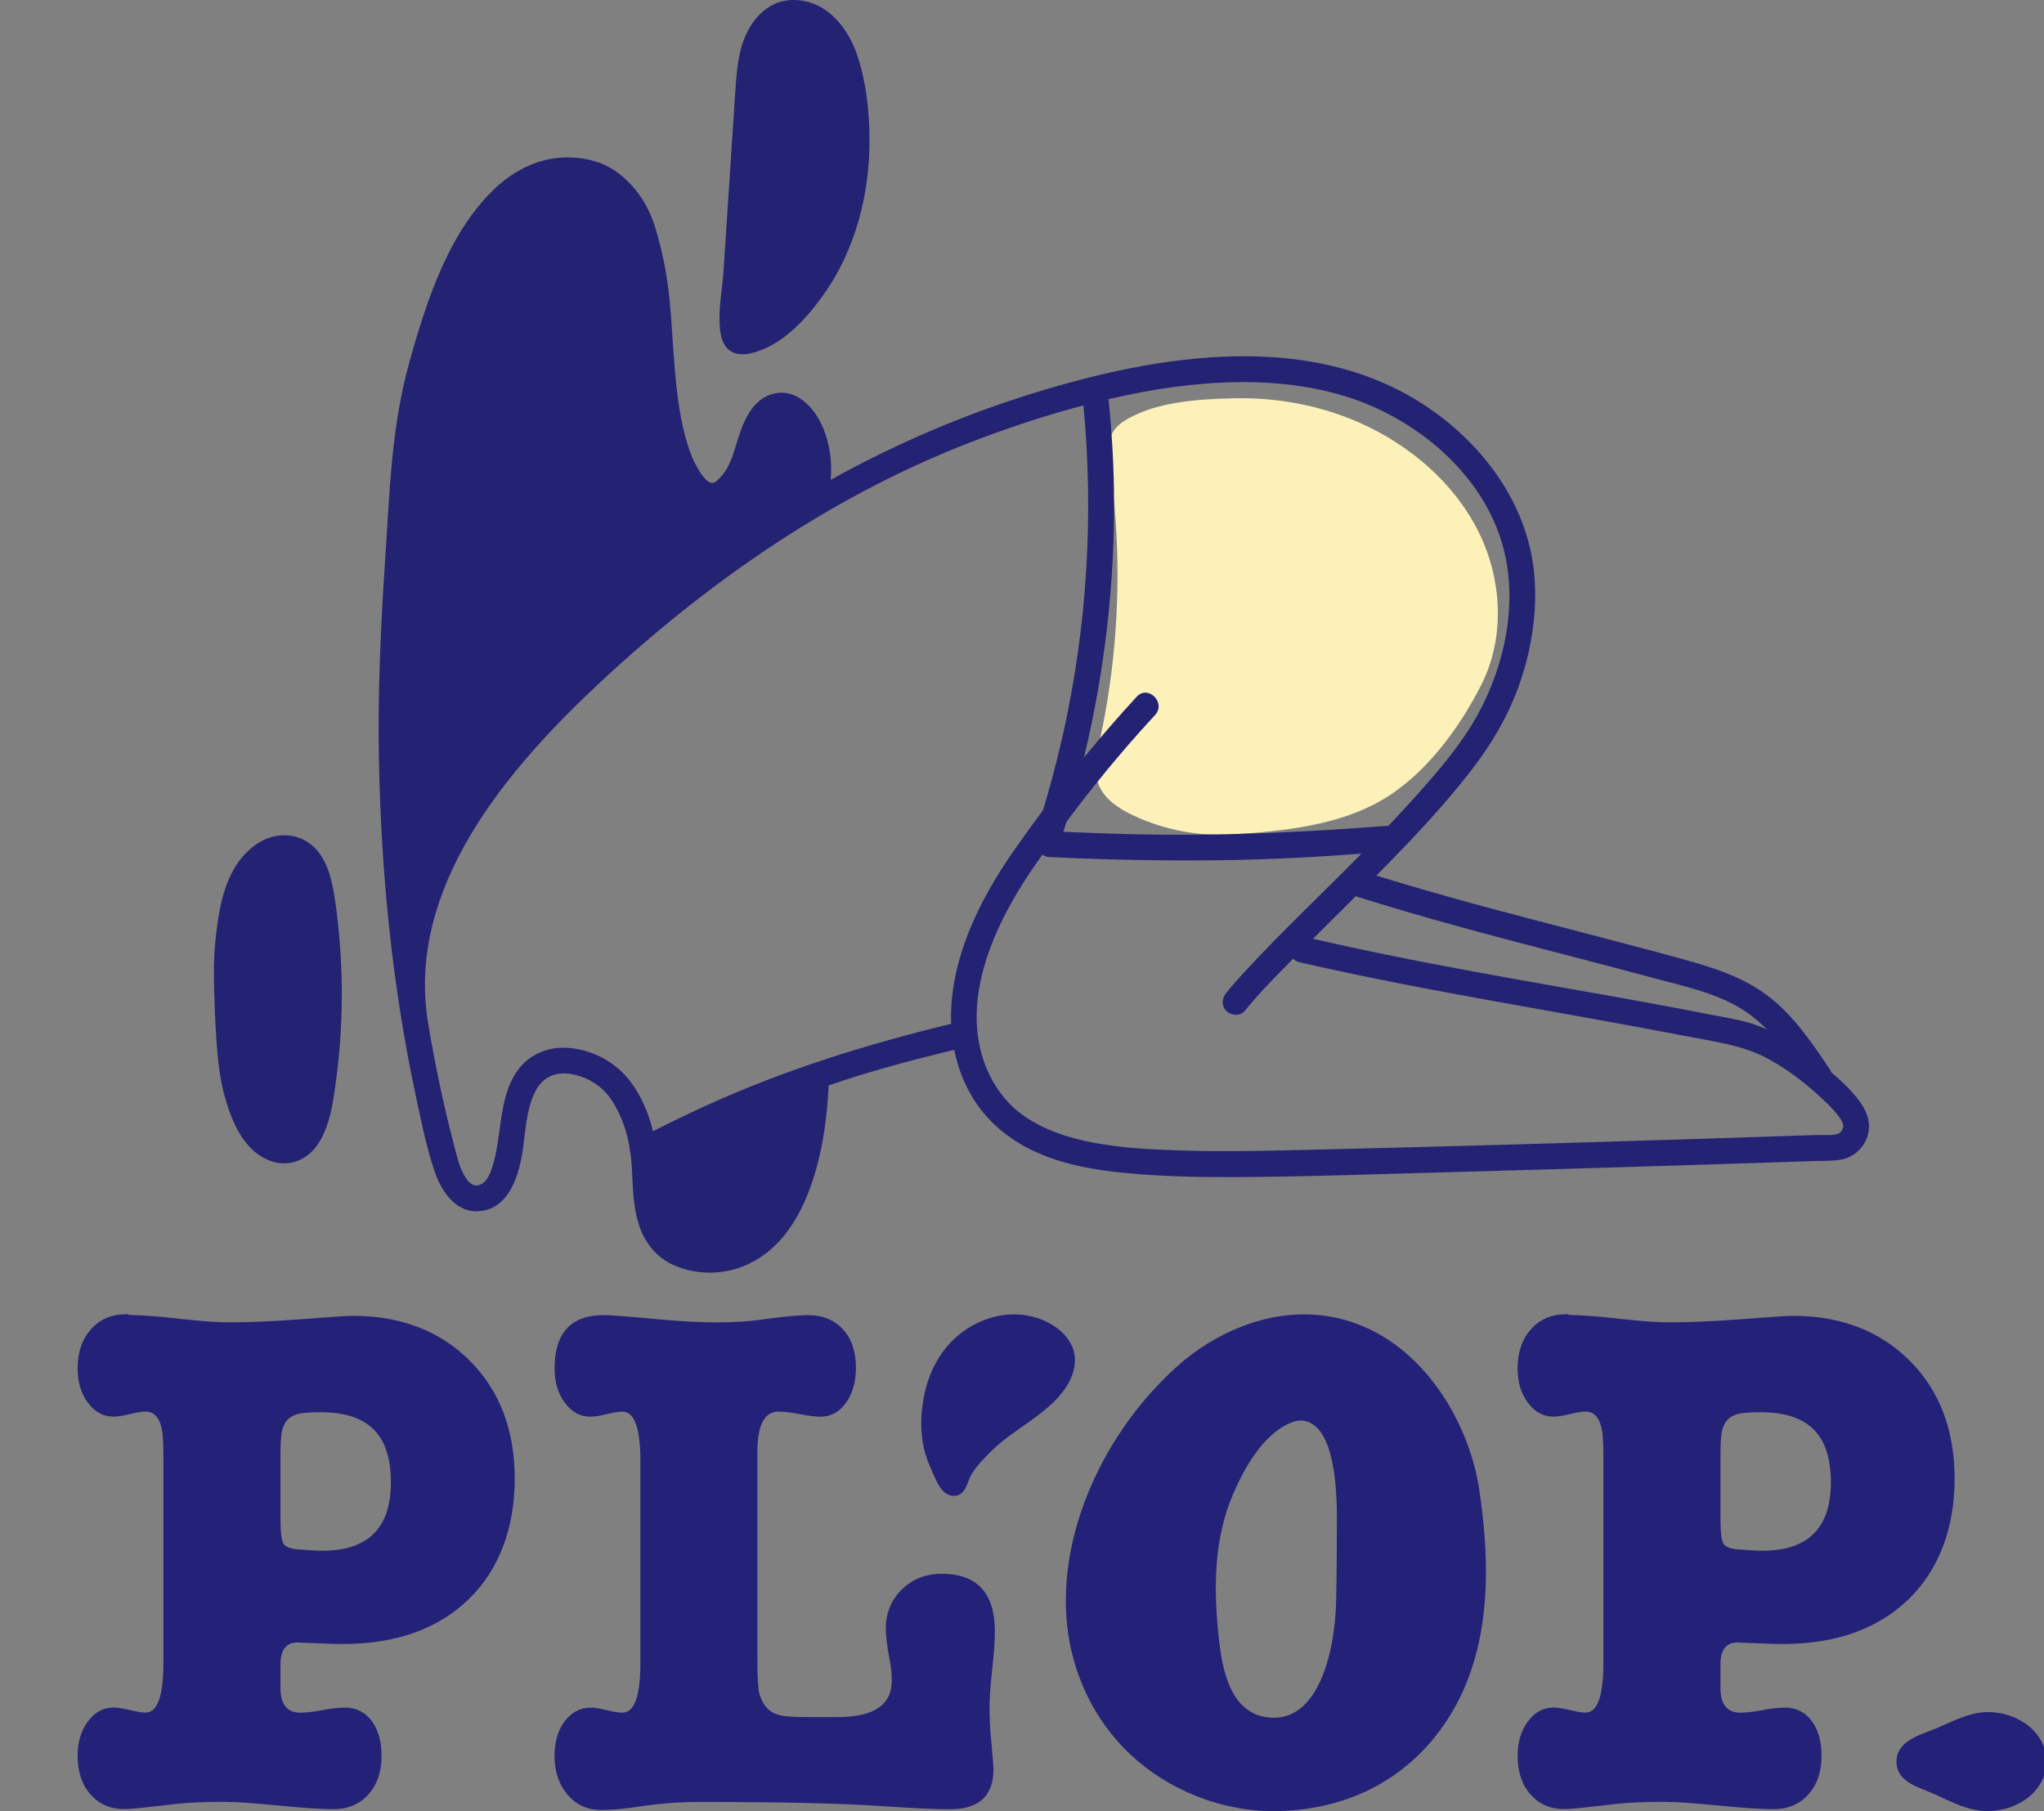 <svg width="395" height="350" viewBox="0 0 395 350" fill="none" xmlns="http://www.w3.org/2000/svg">
<rect x="0" y="0" width="395" height="350" fill="#808080" stroke="none"/>
<g clip-path="url(#clip0_2208_2139)">
<path d="M222.931 78.854C228.001 77.334 233.691 77.064 238.751 76.964C247.031 76.804 255.361 78.394 262.881 81.754C272.581 86.094 281.041 93.384 285.691 102.704C290.281 111.884 290.911 123.104 286.291 132.274C282.001 140.774 275.401 149.764 267.021 154.634C258.691 159.484 248.011 160.634 238.311 161.244C231.711 161.664 225.011 160.394 219.051 157.604C216.251 156.294 213.461 154.474 212.331 151.674C211.231 148.954 211.921 145.894 212.541 143.034C215.581 129.034 216.591 114.634 215.571 100.364C215.311 96.764 214.921 93.164 214.401 89.594C213.871 85.894 214.111 83.104 217.811 80.994C219.391 80.094 221.111 79.394 222.911 78.854H222.931Z" fill="#FBF1B9"/>
<path d="M358.159 211.331C356.869 209.841 355.409 208.511 353.909 207.241C353.839 207.061 353.749 206.871 353.629 206.681C350.339 201.781 346.949 196.731 342.319 192.981C337.299 188.921 331.269 187.031 325.139 185.341C311.739 181.651 298.249 178.321 284.839 174.661C278.519 172.941 272.229 171.131 265.979 169.201C272.369 162.751 278.659 156.161 284.219 149.001C288.289 143.751 291.609 138.131 293.769 131.811C296.009 125.281 297.099 118.101 296.509 111.201C295.449 98.791 288.199 88.011 278.479 80.561C255.379 62.861 223.539 68.371 197.869 76.561C184.879 80.701 172.399 86.141 160.539 92.721C160.819 89.081 160.369 85.521 158.749 82.011C157.129 78.521 153.729 75.031 149.519 76.071C144.999 77.191 143.379 82.191 142.209 86.111C141.549 88.331 140.819 90.551 139.189 92.281C139.039 92.441 138.559 92.891 138.509 92.931C138.369 93.041 138.209 93.131 138.049 93.211C138.009 93.231 137.989 93.251 137.949 93.261C137.979 93.241 137.969 93.241 137.859 93.281C137.829 93.291 137.759 93.311 137.689 93.321C137.629 93.321 137.539 93.321 137.469 93.321C137.389 93.271 137.069 93.161 137.279 93.271C136.559 92.891 136.639 92.921 136.039 92.261C135.629 91.811 135.289 91.281 134.859 90.551C133.989 89.051 133.509 87.861 132.989 86.251C131.469 81.511 130.839 76.461 130.419 71.511C129.499 60.721 129.789 54.601 126.669 44.121C125.379 39.771 122.809 35.821 119.089 33.171C116.269 31.161 112.749 30.361 109.319 30.421C104.339 30.521 99.809 32.651 96.149 35.961C86.889 44.331 82.449 58.031 79.159 69.811C75.609 82.511 75.329 94.731 74.459 107.721C73.579 120.741 72.979 133.781 73.229 146.901C73.649 168.571 75.759 190.281 80.299 211.481C81.359 216.451 82.359 221.591 83.999 226.411C85.399 230.531 88.469 234.891 93.419 233.951C98.289 233.021 100.059 227.641 100.829 223.401C101.569 219.311 101.529 214.661 103.459 210.891C104.929 208.031 107.509 207.031 110.499 207.581C113.919 208.211 116.749 210.151 118.519 213.091C120.259 215.981 121.229 218.941 121.729 222.101C121.709 222.401 121.759 222.701 121.859 223.001C121.979 223.931 122.069 224.871 122.119 225.841C122.299 229.391 122.339 233.081 123.409 236.501C124.499 240.001 126.749 242.941 130.139 244.461C134.239 246.291 139.099 246.421 143.299 244.831C152.739 241.251 156.839 230.981 158.719 221.761C159.519 217.801 159.939 213.771 160.149 209.741C164.019 208.431 167.929 207.211 171.879 206.111C176.029 204.951 180.219 203.891 184.409 202.871C185.109 206.411 186.439 209.821 188.429 212.851C191.559 217.621 196.079 220.941 201.299 223.101C206.299 225.181 211.689 226.101 217.059 226.631C223.959 227.321 230.919 227.491 237.849 227.471C252.109 227.431 266.379 226.881 280.629 226.501C294.969 226.111 309.319 225.691 323.659 225.241C330.789 225.021 337.919 224.791 345.049 224.551C346.819 224.491 348.589 224.431 350.359 224.371C352.119 224.311 353.939 224.391 355.679 224.111C358.319 223.681 360.519 221.571 361.049 218.951C361.659 215.951 360.049 213.501 358.179 211.341L358.159 211.331ZM300.209 183.911C306.659 185.591 313.119 187.261 319.549 189.001C325.449 190.591 331.769 191.891 336.979 195.241C338.609 196.291 340.059 197.541 341.419 198.911C340.549 198.531 339.679 198.171 338.769 197.881C335.989 196.971 332.979 196.561 330.119 195.991C327.079 195.391 324.029 194.801 320.979 194.241C314.799 193.091 308.609 192.001 302.409 190.911C289.249 188.591 276.089 186.241 263.009 183.471C259.909 182.811 256.829 182.121 253.739 181.421C256.059 179.111 258.379 176.801 260.689 174.491C261.119 174.061 261.549 173.631 261.979 173.201C274.599 177.181 287.389 180.581 300.199 183.911H300.209ZM227.249 74.741C240.699 72.941 255.259 73.451 267.599 79.641C277.609 84.661 286.439 93.231 289.979 104.051C293.979 116.261 290.599 130.471 283.809 141.041C281.059 145.321 277.799 149.141 274.409 152.961C272.419 155.201 270.389 157.391 268.329 159.561C251.699 160.891 235.059 161.611 218.369 161.201C214.079 161.101 209.789 160.931 205.499 160.741C205.699 160.091 205.909 159.441 206.099 158.791C209.429 154.341 212.889 149.981 216.489 145.751C218.679 143.181 220.929 140.651 223.219 138.171C225.399 135.811 221.869 132.271 219.679 134.631C216.159 138.441 212.759 142.371 209.479 146.391C213.549 129.481 215.529 112.061 215.269 94.661C215.179 88.801 214.819 82.961 214.229 77.131C218.539 76.141 222.869 75.311 227.229 74.721L227.249 74.741ZM183.779 196.321C183.779 196.831 183.799 197.341 183.809 197.851C167.699 201.751 151.959 206.631 136.839 213.481C133.249 215.111 129.709 216.821 126.189 218.601C125.209 214.521 123.219 210.121 120.209 207.181C117.459 204.491 113.769 202.841 109.949 202.511C106.189 202.181 102.449 203.611 100.169 206.661C97.599 210.091 97.059 214.551 96.489 218.671C96.199 220.781 95.909 222.911 95.309 224.961C94.889 226.391 94.279 228.371 92.729 228.961C91.419 229.461 90.499 228.471 89.789 227.271C88.799 225.601 88.369 223.701 87.879 221.841C85.799 213.921 84.099 205.911 82.749 197.841C78.309 171.461 98.239 148.371 116.129 131.721C137.479 111.851 161.679 95.221 189.079 84.881C195.689 82.391 202.479 80.151 209.369 78.341C211.399 99.611 210.079 121.151 205.399 142.011C204.299 146.901 203.019 151.751 201.569 156.551C199.609 159.191 197.689 161.861 195.809 164.551C189.349 173.851 183.919 184.731 183.779 196.301V196.321ZM355.199 219.091C354.349 219.471 352.439 219.291 351.299 219.331C344.519 219.561 337.729 219.781 330.949 220.001C303.479 220.881 276.009 221.671 248.529 222.301C241.889 222.451 235.239 222.551 228.589 222.341C222.819 222.151 216.959 221.901 211.279 220.811C206.439 219.881 201.629 218.361 197.589 215.441C193.459 212.451 190.709 207.871 189.499 202.961C186.919 192.501 191.279 181.371 196.589 172.481C198.089 169.971 199.739 167.551 201.439 165.161C201.799 165.421 202.249 165.601 202.799 165.621C219.849 166.441 236.889 166.581 253.939 165.581C256.999 165.401 260.049 165.191 263.099 164.961C262.919 165.151 262.739 165.331 262.549 165.521C255.219 172.971 247.579 180.151 240.489 187.831C239.289 189.131 238.109 190.451 236.999 191.831C236.149 192.881 235.969 194.341 236.999 195.371C237.879 196.251 239.679 196.431 240.539 195.371C243.159 192.111 246.109 189.121 249.039 186.141C249.329 185.851 249.619 185.561 249.909 185.261C250.199 185.581 250.599 185.831 251.139 185.951C275.879 191.641 300.969 195.411 325.879 200.241C331.299 201.291 336.869 201.971 341.769 204.651C345.829 206.871 349.569 209.821 352.889 213.041C353.699 213.831 354.519 214.651 355.189 215.551C355.489 215.951 355.829 216.401 356.029 216.871C356.149 217.151 356.209 217.621 356.209 217.611C356.129 218.311 355.789 218.821 355.199 219.081V219.091Z" fill="#242273"/>
<path d="M140.599 67.371C142.499 69.311 145.779 68.261 147.909 67.311C152.709 65.151 156.679 60.541 159.609 56.291C162.509 52.081 164.619 47.291 165.999 42.371C167.419 37.291 168.069 31.951 168.029 26.681C167.979 21.351 167.369 15.711 165.649 10.641C163.819 5.231 159.659 0.071 153.469 0.001C147.969 -0.069 144.519 4.491 143.209 9.351C142.459 12.151 142.269 15.061 142.079 17.941C141.829 21.801 141.569 25.651 141.319 29.511C140.809 37.221 140.309 44.941 139.799 52.651C139.559 55.911 138.919 59.131 139.059 62.421C139.129 64.121 139.349 66.101 140.599 67.381V67.371Z" fill="#242273"/>
<path d="M64.409 171.97C63.95 169.47 63.219 166.9 61.679 164.83C58.7 160.83 53.419 160.4 49.429 163.22C45.099 166.27 43.219 171.44 42.349 176.48C41.69 180.29 41.309 184.25 41.34 188.11C41.37 191.55 41.469 194.99 41.669 198.42C41.919 202.7 42.19 207.11 43.26 211.28C44.63 216.37 46.91 222.4 52.319 224.36C54.83 225.27 57.55 224.78 59.62 223.11C61.539 221.56 62.639 219.21 63.38 216.9C64.23 214.25 64.59 211.46 64.95 208.71C65.35 205.69 65.65 202.67 65.829 199.63C66.2 193.38 66.109 187.1 65.549 180.87C65.279 177.9 64.95 174.91 64.419 171.97H64.409Z" fill="#242273"/>
<path d="M57.676 317.41C55.363 317.32 54.202 318.731 54.202 321.651V326.17C54.202 329.37 55.483 330.97 58.057 330.97C59.088 330.97 60.37 330.83 61.912 330.55C63.794 330.17 65.386 329.99 66.668 329.99C68.811 329.99 70.523 330.84 71.805 332.53C73.086 334.23 73.737 336.49 73.737 339.31C73.737 342.42 72.876 344.91 71.164 346.8C69.451 348.68 67.219 349.62 64.475 349.62C62.072 349.62 58.517 349.38 53.811 348.91C49.095 348.44 45.54 348.201 43.147 348.201C39.462 348.201 36.378 348.34 33.895 348.62L27.597 349.331C25.884 349.521 24.723 349.61 24.122 349.61C21.378 349.61 19.175 348.67 17.503 346.79C15.831 344.91 15 342.41 15 339.3C15 336.66 15.661 334.45 16.993 332.66C18.324 330.87 19.966 329.98 21.939 329.98C22.71 329.98 23.782 330.15 25.153 330.47C26.525 330.8 27.506 330.961 28.107 330.961C30.42 330.961 31.582 327.76 31.582 321.36V282.24C31.582 279.23 31.492 277.301 31.321 276.451C30.891 274.001 29.82 272.78 28.107 272.78C27.416 272.78 26.415 272.951 25.083 273.271C23.752 273.601 22.71 273.76 21.939 273.76C19.966 273.76 18.314 272.871 16.993 271.081C15.661 269.291 15 267.08 15 264.44C15 261.33 15.851 258.81 17.573 256.88C19.286 254.95 21.519 253.98 24.262 253.98H24.653C24.823 254.07 24.993 254.12 25.163 254.12C27.216 254.12 30.35 254.361 34.546 254.831C38.741 255.301 41.915 255.54 44.058 255.54C48.174 255.54 52.669 255.35 57.556 254.98C63.724 254.51 67.239 254.271 68.1 254.271C77.442 254.271 85.002 257.171 90.79 262.961C96.577 268.751 99.471 276.361 99.471 285.771C99.471 295.181 96.497 303.331 90.539 309.081C84.581 314.821 76.461 317.701 66.177 317.701C65.316 317.701 63.694 317.65 61.291 317.56L57.696 317.42L57.676 317.41ZM54.202 293.54C54.202 296.18 54.412 297.8 54.842 298.41C55.273 299.02 56.424 299.38 58.317 299.47L60.37 299.61C70.483 300.27 75.54 295.89 75.54 286.47C75.54 277.05 70.994 272.91 61.912 272.91C59.679 272.91 58.137 273.051 57.286 273.331C55.743 273.801 54.802 274.93 54.462 276.72C54.292 277.66 54.202 279.071 54.202 280.961V293.53V293.54Z" fill="#242278"/>
<path d="M150.477 272.781C147.733 272.781 146.362 275.371 146.362 280.551V320.381C146.362 324.051 146.492 326.361 146.752 327.301C147.433 329.751 148.895 331.161 151.118 331.541C151.629 331.641 152.279 331.711 153.05 331.751C153.821 331.801 154.673 331.821 155.624 331.821H161.922C168.861 331.821 172.336 329.471 172.336 324.761C172.336 323.351 172.166 321.841 171.825 320.241C171.395 317.891 171.184 316.051 171.184 314.731C171.184 311.721 172.216 309.201 174.268 307.171C176.321 305.151 178.894 304.131 181.978 304.131C188.837 304.131 192.262 307.851 192.262 315.291C192.262 316.141 192.222 317.171 192.132 318.401C192.042 319.621 191.922 321.041 191.741 322.641C191.571 324.241 191.441 325.651 191.351 326.881C191.261 328.101 191.221 329.091 191.221 329.851C191.221 330.791 191.241 331.731 191.281 332.671C191.321 333.611 191.391 334.551 191.471 335.501C191.641 337.381 191.771 338.871 191.861 339.951C191.942 341.031 191.992 341.671 191.992 341.861C191.992 347.041 189.208 349.631 183.641 349.631C182.179 349.631 180.426 349.581 178.374 349.491C176.321 349.401 173.918 349.251 171.174 349.071C162.943 348.501 151.118 348.221 135.698 348.221C133.385 348.221 131.302 348.291 129.459 348.431C127.617 348.571 125.925 348.761 124.383 348.991C122.841 349.221 121.409 349.411 120.077 349.561C118.745 349.701 117.444 349.771 116.152 349.771C113.498 349.771 111.336 348.781 109.663 346.801C107.991 344.821 107.16 342.331 107.16 339.311C107.16 336.581 107.821 334.341 109.153 332.601C110.485 330.861 112.177 329.991 114.229 329.991C114.91 329.991 115.922 330.161 117.253 330.481C118.585 330.811 119.586 330.971 120.277 330.971C122.59 330.971 123.752 327.771 123.752 321.371V282.251C123.752 275.941 122.59 272.791 120.277 272.791C119.586 272.791 118.585 272.961 117.253 273.281C115.922 273.611 114.88 273.771 114.109 273.771C112.137 273.771 110.485 272.881 109.163 271.091C107.831 269.301 107.17 267.091 107.17 264.451C107.17 257.581 110.344 254.141 116.683 254.141C117.884 254.141 121.569 254.421 127.737 254.991C129.79 255.181 131.742 255.321 133.585 255.411C135.427 255.511 137.2 255.551 138.922 255.551C140.374 255.551 141.796 255.501 143.167 255.411C144.539 255.321 145.911 255.181 147.283 254.991C151.398 254.421 154.352 254.141 156.155 254.141C158.978 254.141 161.231 255.061 162.903 256.891C164.576 258.731 165.407 261.201 165.407 264.311C165.407 267.041 164.766 269.301 163.474 271.091C162.192 272.881 160.56 273.771 158.588 273.771C157.646 273.771 156.295 273.611 154.542 273.281C152.78 272.951 151.438 272.791 150.497 272.791L150.477 272.781Z" fill="#242278"/>
<path d="M335.951 317.41C333.638 317.32 332.477 318.731 332.477 321.651V326.17C332.477 329.37 333.759 330.97 336.332 330.97C337.363 330.97 338.645 330.83 340.187 330.55C342.07 330.17 343.662 329.99 344.943 329.99C347.086 329.99 348.798 330.84 350.08 332.53C351.362 334.23 352.013 336.49 352.013 339.31C352.013 342.42 351.151 344.91 349.439 346.8C347.727 348.68 345.494 349.62 342.76 349.62C340.357 349.62 336.803 349.38 332.086 348.91C327.37 348.44 323.816 348.201 321.422 348.201C317.738 348.201 314.653 348.34 312.17 348.62L305.872 349.331C304.16 349.521 302.998 349.61 302.397 349.61C299.654 349.61 297.451 348.67 295.779 346.79C294.106 344.91 293.275 342.41 293.275 339.3C293.275 336.66 293.936 334.45 295.268 332.66C296.6 330.87 298.242 329.98 300.215 329.98C300.986 329.98 302.057 330.15 303.429 330.47C304.801 330.8 305.782 330.961 306.383 330.961C308.696 330.961 309.857 327.76 309.857 321.36V282.24C309.857 279.23 309.767 277.301 309.597 276.451C309.166 274.001 308.095 272.78 306.383 272.78C305.692 272.78 304.69 272.951 303.359 273.271C302.027 273.601 300.986 273.76 300.215 273.76C298.242 273.76 296.59 272.871 295.268 271.081C293.936 269.291 293.275 267.08 293.275 264.44C293.275 261.33 294.137 258.81 295.849 256.88C297.561 254.95 299.794 253.98 302.528 253.98H302.918C303.088 254.07 303.258 254.12 303.429 254.12C305.481 254.12 308.616 254.361 312.811 254.831C317.007 255.301 320.181 255.54 322.324 255.54C326.439 255.54 330.935 255.35 335.821 254.98C341.989 254.51 345.504 254.271 346.365 254.271C355.707 254.271 363.267 257.171 369.055 262.961C374.843 268.751 377.726 276.361 377.726 285.771C377.726 295.181 374.752 303.331 368.795 309.081C362.837 314.821 354.716 317.701 344.433 317.701C343.571 317.701 341.949 317.65 339.546 317.56L335.951 317.42V317.41ZM332.477 293.54C332.477 296.18 332.687 297.8 333.118 298.41C333.548 299.02 334.7 299.38 336.592 299.47L338.645 299.61C348.758 300.27 353.815 295.89 353.815 286.47C353.815 277.05 349.269 272.91 340.187 272.91C337.954 272.91 336.412 273.051 335.561 273.331C334.019 273.801 333.078 274.93 332.737 276.72C332.567 277.66 332.477 279.071 332.477 280.961V293.53V293.54Z" fill="#242278"/>
<path d="M184.893 289.012C184.893 289.012 184.833 289.022 184.803 289.032C183.681 289.242 182.67 288.672 182.029 287.892C181.128 286.802 180.627 285.382 180.046 284.142C179.385 282.732 178.865 281.272 178.524 279.772C177.823 276.682 177.924 273.512 178.454 270.402C179.135 266.402 180.807 262.472 183.751 259.382C186.695 256.292 191.011 254.132 195.557 254.002C199.332 253.892 203.227 255.302 205.66 257.892C208.524 260.932 208.213 264.672 206.02 268.052C204.348 270.632 201.795 272.672 199.181 274.542C196.568 276.412 193.834 278.182 191.591 280.402C190.2 281.782 188.818 283.192 187.797 284.812C186.985 286.102 186.755 288.602 184.883 289.012H184.893Z" fill="#242278"/>
<path d="M285.874 287.909C285.003 282.069 282.73 275.739 279.145 270.159C273.878 261.949 265.798 255.329 255.194 254.169C244.91 253.039 234.667 257.589 227.487 264.039C213.309 276.769 204.397 296.279 206.2 313.899C207.141 323.119 211.186 332.219 218.446 339.049C225.695 345.879 236.269 350.249 247.023 349.989C262.473 349.619 274.299 342.109 281.078 330.049C288.257 317.269 287.937 301.749 285.874 287.919V287.909ZM258.348 294.009C258.338 299.109 258.328 304.219 258.208 309.309C257.958 319.899 254.593 332.029 246.132 331.949C237.741 331.869 236.209 322.529 235.568 316.849C234.507 307.469 234.457 297.479 238.372 288.549C240.475 283.759 244.049 277.089 249.607 274.879C250.317 274.599 251.028 274.459 251.719 274.529C258.318 275.179 258.358 289.589 258.358 293.999L258.348 294.009Z" fill="#242278"/>
<path d="M384.125 349.992C379.77 349.992 376.115 347.572 372.25 346.052C369.506 344.972 366.492 343.762 366.492 340.422C366.492 336.872 370.127 335.532 373.041 334.442C376.595 333.122 380.16 330.852 384.125 330.852C390.404 330.852 395.5 335.132 395.5 340.412C395.5 345.692 390.404 349.972 384.125 349.972V349.992Z" fill="#242278"/>
</g>
<defs>
<clipPath id="clip0_2208_2139">
<rect width="395" height="350" fill="white"/>
</clipPath>
</defs>
</svg>
